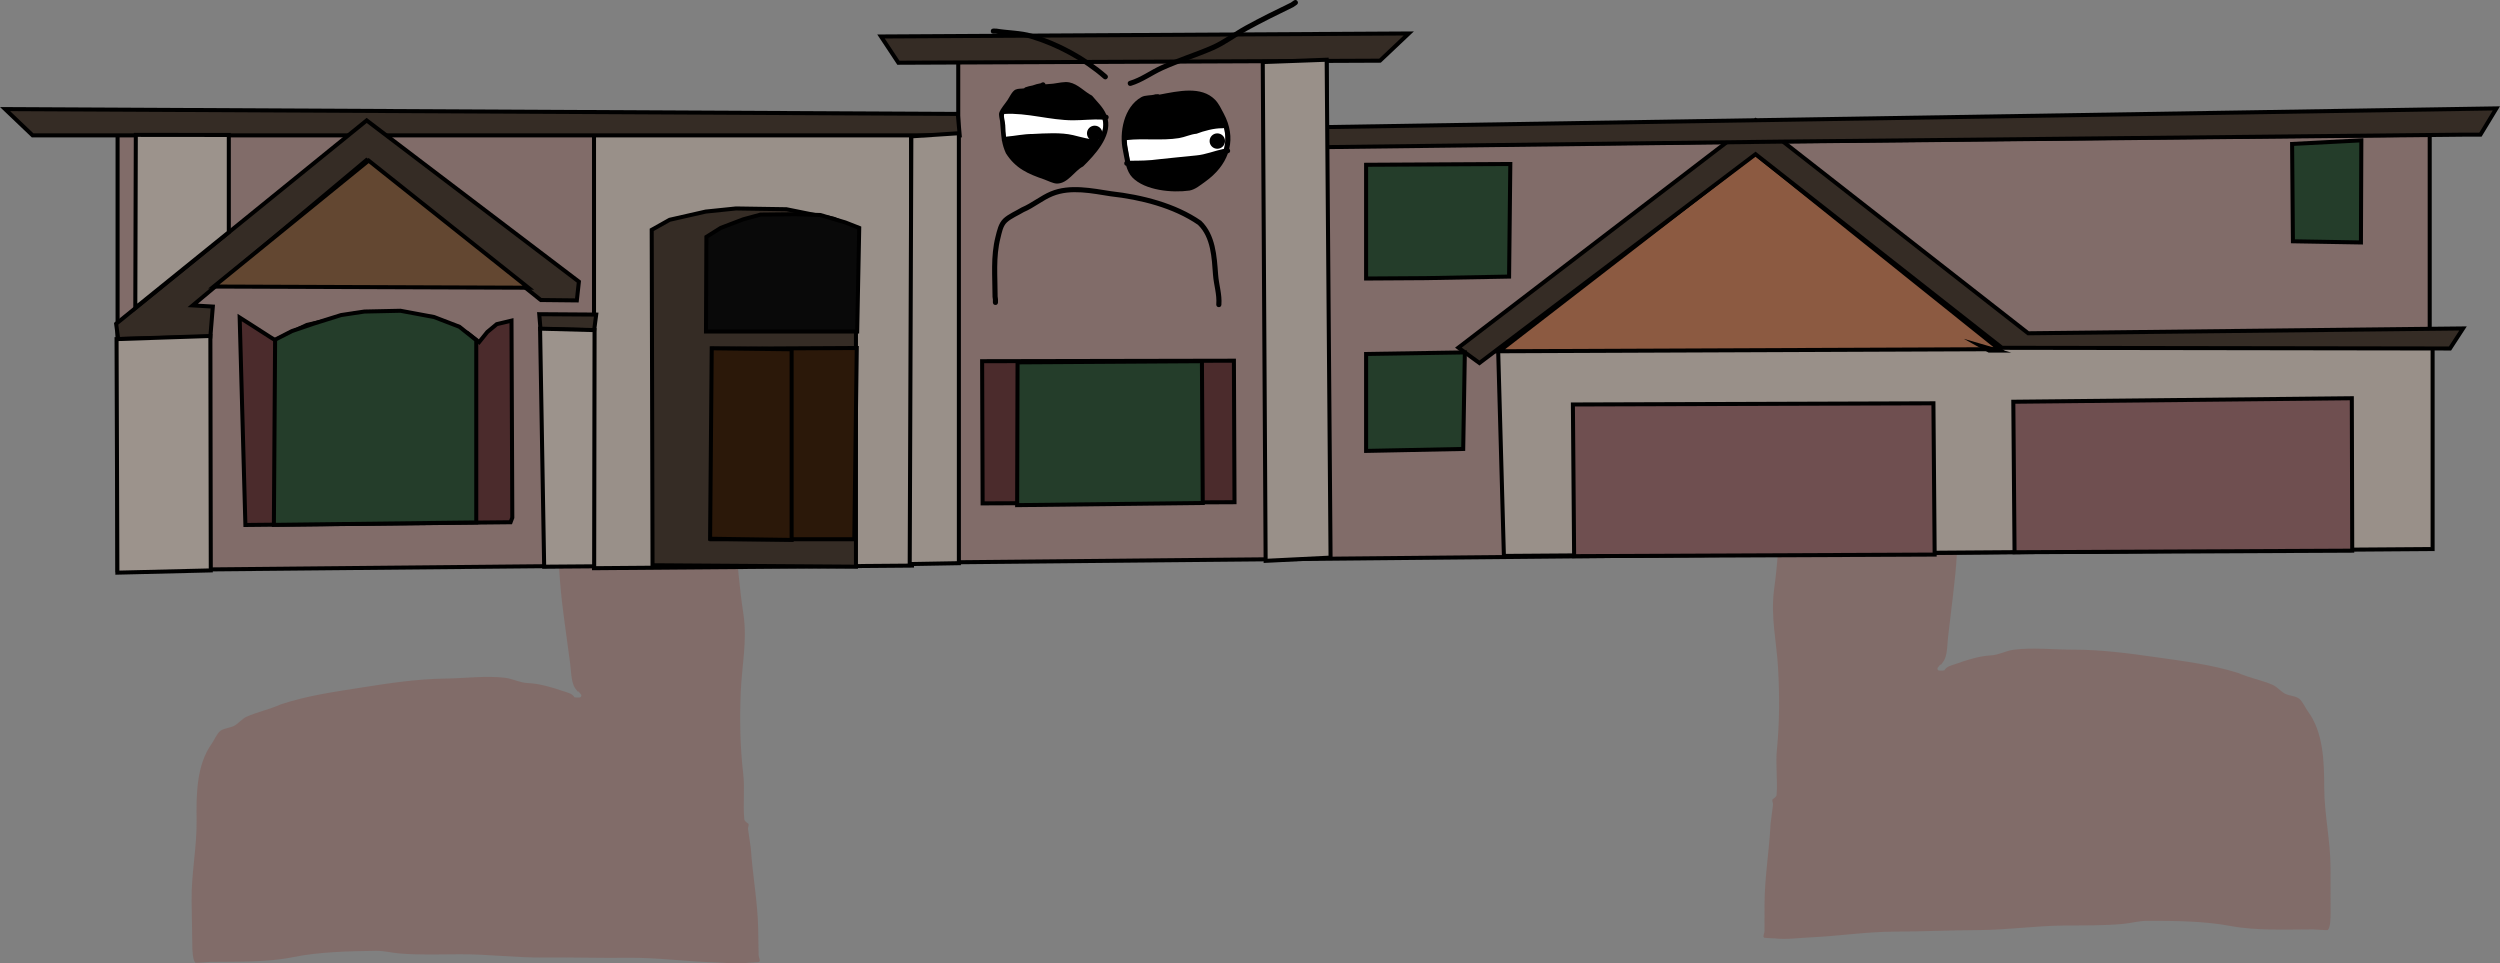 <svg version="1.1" xmlns="http://www.w3.org/2000/svg" xmlns:xlink="http://www.w3.org/1999/xlink" width="619.436" height="238.708" viewBox="0,0,619.436,238.708"><rect x="0" y="0" width="619.436" height="238.708" fill="#808080" stroke="none"/><g transform="translate(-9.598,-120.641)"><g data-paper-data="{&quot;isPaintingLayer&quot;:true}" fill-rule="nonzero" stroke-linejoin="miter" stroke-miterlimit="10" stroke-dasharray="" stroke-dashoffset="0" style="mix-blend-mode: normal"><path d="M453.692,201.118c-0.445,-0.527 -1.775,-1.854 -2.358,-2.212c-0.417,-0.257 -1.114,0.039 -1.455,-0.305c-0.179,-0.18 -0.383,-0.408 -0.506,-0.538c1.1,0.115 2.189,0.187 3.32,0.185c6.91,-0.011 13.924,0.346 20.754,-0.698c3.66,-0.559 7.233,-0.295 10.916,-0.492c3.337,-0.179 6.585,-0.712 9.938,-0.718c1.41,-0.002 2.637,-0.117 4.018,-0.383c0.509,-0.098 1.052,-0.796 1.467,-0.499c0.415,0.296 -0.395,1.008 -0.497,1.493c-0.25,1.191 -0.642,2.423 -0.767,3.631c-0.252,2.417 0.848,5.861 -0.357,8.02c-0.125,6.717 -1.714,13.229 -2.035,19.903c-0.315,6.558 -1.337,13.134 -1.346,19.609c-0.009,6.687 -0.44,13.255 -1.264,19.899c-0.431,3.475 -0.838,6.931 -1.234,10.41c-0.19,1.667 -0.156,3.963 -0.831,5.515c-0.206,0.474 -0.585,0.956 -0.958,1.44l-0.137,-0.1l-0.605,0.754c-0.066,0.081 -0.106,0.183 -0.106,0.294c0,0.263 0.224,0.476 0.5,0.475l1,-0.002l-0,-0.101l0.174,0.073c0.59,-1.067 1.902,-1.278 3.04,-1.69c2.468,-0.893 5.753,-1.922 8.487,-2.049c1.991,-0.106 3.725,-1.144 5.687,-1.403c4.709,-0.622 9.905,-0.015 14.666,-0.023c7.055,-0.012 13.774,0.896 20.748,1.892c6.838,0.977 13.604,1.802 20.234,3.897c2.732,1.197 5.823,1.776 8.493,2.921c1.116,0.479 1.976,1.605 3.048,2.18c1.013,0.543 2.625,0.565 3.522,1.243c0.831,0.628 1.528,2.219 2.126,3.069c3.911,5.213 4.095,12.553 4.107,18.909c0.012,6.673 1.553,13.203 1.565,19.927c0.007,3.757 0.011,7.517 0.017,11.275c0.002,1 -0.025,3.439 -0.664,4.127c-0.139,0.15 -3.251,-0.125 -3.657,-0.125c-6.652,0.011 -14.077,0.366 -20.581,-0.864c-6.533,-1.225 -13.933,-1.268 -20.579,-1.257c-2.047,0.003 -3.831,0.549 -5.838,0.746c-4.84,0.473 -10.075,0.368 -14.949,0.42c-6.993,0.075 -13.864,1.094 -20.894,1.124c-6.944,0.03 -13.895,0.365 -20.844,0.381c-6.906,0.02 -13.907,1.107 -20.82,1.424c-2.9,0.133 -6.02,0.592 -8.901,0.251c-0.285,-0.034 -2.542,-0.061 -2.665,-0.194c-0.37,-0.398 0.123,-1.06 0.123,-1.593c-0.002,-2.226 0.003,-4.453 0.008,-6.679c0.015,-6.631 1.179,-13.291 1.493,-19.933c0.204,-1.572 0.406,-3.146 0.608,-4.718c0.06,-0.464 -0.419,-1.129 -0.021,-1.401c0.392,-0.268 0.876,-0.613 0.912,-1.071c0.289,-3.723 -0.292,-7.505 0.076,-11.227c0.661,-6.74 0.66,-13.32 0.293,-20.081c-0.364,-6.553 -1.892,-12.864 -0.995,-19.519c0.891,-6.604 1.308,-13.204 1.722,-19.849c0.414,-6.633 1.124,-13.243 2.282,-19.796c0.498,-2.816 1.779,-5.534 2.2,-8.328c0.451,-2.987 -0.387,-5.646 -0.392,-8.541c0,0 0.067,-0.407 -0.433,-0.406c-0.067,0 -0.193,-0.061 -0.243,-0.046c0.3,-2.904 1.16,-6.548 -0.611,-8.646z" data-paper-data="{&quot;noHover&quot;:false,&quot;origItem&quot;:[&quot;Path&quot;,{&quot;applyMatrix&quot;:true,&quot;segments&quot;:[[[468.03134,200.77183],[0.30527,-3.04336],[0.05031,-0.0156]],[[468.20689,200.74722],[-0.06713,0],[0.5,0]],[[468.70689,201.24722],[0,0],[0,3.03472]],[[469.08608,210.19772],[0.45598,-3.13034],[-0.42648,2.92787]],[[466.87422,218.9193],[0.50263,-2.95078],[-1.16952,6.86586]],[[464.56311,239.65292],[0.42559,-6.9513],[-0.42643,6.96497]],[[462.80883,260.44035],[0.90268,-6.92056],[-0.90967,6.97415]],[[463.76772,280.88562],[-0.35206,-6.86907],[0.35432,7.08646]],[[463.4339,301.91889],[0.67356,-7.06328],[-0.37417,3.90028]],[[463.33467,313.68007],[0.29545,-3.90165],[-0.0364,0.48074]],[[462.42077,314.80108],[0.3921,-0.28052],[-0.39806,0.28478]],[[462.43932,316.26928],[0.06048,-0.48569],[-0.20514,1.64751]],[[461.82117,321.21147],[0.20655,-1.64733],[-0.32572,6.96162]],[[460.28729,342.0957],[0.0272,-6.94964],[-0.00913,2.33283]],[[460.26582,349.09418],[0.00222,-2.33285],[-0.00053,0.5578]],[[460.13969,350.76281],[-0.36922,-0.41811],[0.12307,0.13936]],[[462.8037,350.96968],[-0.28515,-0.03591],[2.87984,0.36272]],[[471.7022,350.71975],[-2.90002,0.13451],[6.91361,-0.32066]],[[492.51689,349.25845],[-6.90629,0.00867],[6.9497,-0.00549]],[[513.35113,348.89106],[-6.94441,0.01916],[7.03063,-0.01893]],[[534.23453,347.74818],[-6.9935,0.06622],[4.87343,-0.04615]],[[549.17486,347.33507],[-4.84082,0.48781],[2.00749,-0.20229]],[[555.01119,346.56456],[-2.04692,0],[6.64691,0]],[[575.5787,347.92158],[-6.53074,-1.29493],[6.5023,1.30046]],[[596.15164,348.86694],[-6.65171,0],[0.40588,0]],[[599.80714,349.00455],[-0.13976,0.15721],[0.64049,-0.72044]],[[600.47742,344.68083],[0,1.04801],[0,-3.93809]],[[600.47742,332.86656],[0,3.93809],[0,-7.04769]],[[598.94266,311.98485],[0.00043,6.99458],[-0.0004,-6.66111]],[[594.86514,292.16883],[3.90167,5.47056],[-0.59593,-0.89241]],[[592.74438,288.94959],[0.82995,0.65964],[-0.89558,-0.71179]],[[589.22482,287.64095],[1.0118,0.57121],[-1.07109,-0.60469]],[[586.1808,285.35179],[1.11527,0.50361],[-2.66735,-1.20447]],[[577.78922,282.30441],[2.73005,1.2592],[-6.62657,-2.20678]],[[557.56094,278.18823],[6.83587,1.03575],[-6.97258,-1.05646]],[[536.80167,276.19081],[7.05463,0],[-4.76109,0]],[[522.0666,276.18621],[4.70977,-0.64353],[-1.9622,0.26811]],[[516.37174,277.63991],[1.99125,-0.10792],[-2.7344,0.12834]],[[507.87802,279.76756],[2.46916,-0.9318],[-1.13885,0.42977]],[[504.92409,281.48835],[0.5915,-1.11745],[0,0]],[504.66123,281.45698],[504.66123,281.56303],[[503.66123,281.56303],[0,0],[-0.27614,0]],[[503.16123,281.06303],[0,0.27614],[0,-0.11626]],[[503.26746,280.75486],[-0.06655,0.08492],[0,0]],[503.87355,279.96534],[[504.01042,280.07041],[0,0],[0.3735,-0.50602]],[[504.97011,278.56137],[-0.20703,0.49629],[0.6783,-1.62603]],[[505.80868,272.7723],[-0.19283,1.74739],[0.40234,-3.64588]],[[507.0629,261.84107],[-0.43703,3.64189],[0.83545,-6.96212]],[[508.37943,240.9616],[-0.02069,7.00886],[0.02003,-6.78644]],[[509.77184,220.40407],[-0.32726,6.87253],[0.33309,-6.99482]],[[511.849,199.5447],[-0.13682,7.03998],[1.20865,-2.26119]],[[512.22209,191.13859],[-0.25616,2.5332],[0.12797,-1.26552]],[[512.99693,187.33386],[-0.25205,1.24796],[0.10265,-0.50827]],[[513.51719,185.86785],[0.41469,0.3113],[-0.41496,-0.31151]],[[512.05015,186.38831],[0.5088,-0.10176],[-1.38213,0.27643]],[[508.03345,186.78175],[1.4099,0],[-3.35322,0]],[[498.09923,187.51495],[3.33709,-0.18183],[-3.68398,0.20073]],[[487.18731,188.00965],[3.66102,-0.58011],[-6.83186,1.08254]],[[466.43943,188.7004],[6.91015,0],[-1.13113,0]],[[463.12097,188.49963],[1.0993,0.12191],[0.12274,0.13668]],[[463.56163,188.988],[-0.1785,-0.18934],[0.34065,0.36133]],[[465.01619,189.31],[-0.41676,-0.27003],[0.5817,0.3769]],[[467.43343,191.7101],[-0.44393,-0.55318],[1.76743,2.20238]]],&quot;closed&quot;:true}]}" fill="#816c69" stroke="none" stroke-width="0.5" stroke-linecap="butt"/><path d="M187.715,215.898c-0.051,-0.014 -0.175,0.049 -0.242,0.05c-0.5,0.007 -0.426,0.412 -0.426,0.412c0.043,2.895 -0.751,5.566 -0.251,8.546c0.468,2.787 1.794,5.486 2.338,8.294c1.266,6.534 2.086,13.133 2.609,19.759c0.524,6.639 1.051,13.231 2.051,19.821c1.008,6.641 -0.416,12.974 -0.671,19.532c-0.255,6.765 -0.147,13.344 0.625,20.074c0.429,3.716 -0.089,7.506 0.262,11.224c0.043,0.458 0.533,0.795 0.929,1.057c0.402,0.266 -0.066,0.939 0.002,1.401c0.228,1.569 0.457,3.139 0.686,4.708c0.424,6.637 1.698,13.279 1.823,19.908c0.042,2.225 0.083,4.452 0.118,6.678c0.008,0.532 0.513,1.187 0.149,1.59c-0.121,0.135 -2.377,0.196 -2.662,0.234c-2.874,0.385 -6.002,-0.028 -8.904,-0.117c-6.917,-0.213 -13.935,-1.195 -20.841,-1.11c-6.949,0.088 -13.904,-0.142 -20.848,-0.067c-7.03,0.076 -13.916,-0.84 -20.91,-0.809c-4.874,0.021 -10.107,0.206 -14.954,-0.195c-2.01,-0.166 -3.803,-0.685 -5.85,-0.658c-6.646,0.089 -14.044,0.244 -20.556,1.567c-6.483,1.328 -13.914,1.084 -20.565,1.174c-0.406,0.005 -3.512,0.328 -3.654,0.18c-0.651,-0.679 -0.718,-3.117 -0.732,-4.117c-0.055,-3.757 -0.114,-7.517 -0.169,-11.273c-0.099,-6.723 1.333,-13.275 1.235,-19.948c-0.093,-6.355 -0.031,-13.697 3.793,-18.968c0.583,-0.859 1.254,-2.461 2.075,-3.101c0.885,-0.691 2.497,-0.737 3.501,-1.296c1.062,-0.591 1.903,-1.73 3.011,-2.226c2.65,-1.185 5.731,-1.81 8.443,-3.048c6.595,-2.194 13.347,-3.121 20.167,-4.201c6.957,-1.101 13.66,-2.11 20.714,-2.204c4.761,-0.064 9.947,-0.748 14.665,-0.198c1.966,0.229 3.717,1.241 5.709,1.317c2.736,0.086 6.038,1.065 8.52,1.921c1.145,0.395 2.46,0.586 3.068,1.644l0.173,-0.076l0.002,0.101l1,-0.013c0.276,-0.004 0.496,-0.219 0.492,-0.483c-0.002,-0.111 -0.043,-0.212 -0.111,-0.292l-0.617,-0.744l-0.135,0.102c-0.381,-0.478 -0.768,-0.954 -0.982,-1.425c-0.701,-1.542 -0.705,-3.838 -0.923,-5.502c-0.454,-3.473 -0.918,-6.922 -1.406,-10.39c-0.933,-6.631 -1.474,-13.191 -1.593,-19.877c-0.116,-6.474 -1.246,-13.035 -1.67,-19.587c-0.431,-6.669 -2.128,-13.155 -2.364,-19.87c-1.24,-2.141 -0.198,-5.601 -0.49,-8.014c-0.146,-1.206 -0.558,-2.432 -0.827,-3.619c-0.11,-0.484 -0.932,-1.183 -0.522,-1.485c0.411,-0.303 0.965,0.387 1.475,0.477c1.386,0.245 2.614,0.341 4.024,0.322c3.353,-0.045 6.61,0.439 9.949,0.568c3.686,0.142 7.254,-0.177 10.923,0.328c6.846,0.941 13.854,0.478 20.763,0.385c1.131,-0.015 2.219,-0.104 3.316,-0.235c-0.121,0.132 -0.321,0.363 -0.497,0.546c-0.336,0.349 -1.037,0.064 -1.45,0.327c-0.576,0.367 -1.885,1.714 -2.321,2.248c-1.736,2.125 -0.816,5.755 -0.468,8.655z" data-paper-data="{&quot;noHover&quot;:false,&quot;origItem&quot;:[&quot;Path&quot;,{&quot;applyMatrix&quot;:true,&quot;segments&quot;:[[[936.06267,401.54367],[0.61054,-6.08672],[0.10063,-0.03121]],[[936.41378,401.49443],[-0.13425,0],[1,0]],[[937.41378,402.49443],[0,0],[0,6.06943]],[[938.17215,420.39544],[0.91195,-6.26068],[-0.85297,5.85573]],[[933.74845,437.8386],[1.00526,-5.90156],[-2.33904,13.73171]],[[929.12622,479.30585],[0.85118,-13.9026],[-0.85285,13.92993]],[[925.61766,520.8807],[1.80536,-13.84111],[-1.81934,13.9483]],[[927.53544,561.77124],[-0.70413,-13.73814],[0.70865,14.17291]],[[926.8678,603.83778],[1.34712,-14.12656],[-0.74835,7.80057]],[[926.66935,627.36014],[0.59091,-7.8033],[-0.07281,0.96147]],[[924.84154,629.60215],[0.7842,-0.56103],[-0.79612,0.56956]],[[924.87864,632.53856],[0.12095,-0.97138],[-0.41029,3.29502]],[[923.64234,642.42294],[0.4131,-3.29467],[-0.65145,13.92325]],[[920.57458,684.1914],[0.0544,-13.89927],[-0.01826,4.66566]],[[920.53165,698.18835],[0.00443,-4.6657],[-0.00106,1.11559]],[[920.27939,701.52561],[-0.73844,-0.83621],[0.24613,0.27872]],[[925.6074,701.93937],[-0.5703,-0.07183],[5.75969,0.72543]],[[943.4044,701.4395],[-5.80004,0.26901],[13.82722,-0.64132]],[[985.03378,698.5169],[-13.81258,0.01734],[13.8994,-0.01099]],[[1026.70226,697.78213],[-13.88881,0.03833],[14.06125,-0.03785]],[[1068.46906,695.49637],[-13.987,0.13244],[9.74685,-0.09229]],[[1098.34971,694.67014],[-9.68163,0.97562],[4.01498,-0.40459]],[[1110.02238,693.12912],[-4.09384,0],[13.29383,0]],[[1151.1574,695.84315],[-13.06149,-2.58987],[13.0046,2.60092]],[[1192.30327,697.73388],[-13.30342,0],[0.81177,0]],[[1199.61429,698.0091],[-0.27953,0.31442],[1.28098,-1.44089]],[[1200.95484,689.36166],[0,2.09601],[0,-7.87618]],[[1200.95484,665.73311],[0,7.87618],[0,-14.09537]],[[1197.88531,623.96971],[0.00085,13.98916],[-0.00081,-13.32221]],[[1189.73029,584.33766],[7.80335,10.94112],[-1.19186,-1.78483]],[[1185.48876,577.89918],[1.6599,1.31927],[-1.79115,-1.42359]],[[1178.44964,575.2819],[2.02361,1.14243],[-2.14218,-1.20937]],[[1172.3616,570.70359],[2.23055,1.00723],[-5.3347,-2.40894]],[[1155.57844,564.60883],[5.4601,2.5184],[-13.25314,-4.41356]],[[1115.12189,556.37646],[13.67173,2.07149],[-13.94517,-2.11292]],[[1073.60335,552.38162],[14.10925,0],[-9.52217,0]],[[1044.1332,552.37241],[9.41953,-1.28706],[-3.92441,0.53622]],[[1032.74348,555.27981],[3.9825,-0.21584],[-5.4688,0.25667]],[[1015.75603,559.53511],[4.93832,-1.86359],[-2.2777,0.85954]],[[1009.84819,562.9767],[1.183,-2.23491],[0,0]],[1009.32246,562.91396],[1009.32246,563.12605],[[1007.32246,563.12605],[0,0],[-0.55228,0]],[[1006.32246,562.12605],[0,0.55228],[0,-0.23252]],[[1006.53492,561.50971],[-0.13311,0.16984],[0,0]],[1007.7471,559.93068],[[1008.02083,560.14081],[0,0],[0.747,-1.01203]],[[1009.94023,557.12275],[-0.41406,0.99258],[1.35661,-3.25207]],[[1011.61736,545.54459],[-0.38566,3.49478],[0.80468,-7.29176]],[[1014.12579,523.68213],[-0.87405,7.28378],[1.67091,-13.92424]],[[1016.75886,481.92319],[-0.04137,14.01772],[0.04007,-13.57289]],[[1019.54368,440.80815],[-0.65453,13.74505],[0.66617,-13.98964]],[[1023.69799,399.08941],[-0.27364,14.07995],[2.41729,-4.52238]],[[1024.44418,382.27717],[-0.51232,5.0664],[0.25594,-2.53105]],[[1025.99386,374.66773],[-0.5041,2.49593],[0.20531,-1.01654]],[[1027.03438,371.73569],[0.82938,0.6226],[-0.82993,-0.62301]],[[1024.10031,372.77663],[1.0176,-0.20352],[-2.76426,0.55285]],[[1016.06689,373.56351],[2.81979,0],[-6.70643,0]],[[996.19847,375.0299],[6.67418,-0.36366],[-7.36795,0.40146]],[[974.37461,376.0193],[7.32205,-1.16021],[-13.66372,2.16508]],[[932.87887,377.4008],[13.8203,0],[-2.26225,0]],[[926.24195,376.99926],[2.1986,0.24383],[0.24549,0.27336]],[[927.12326,377.976],[-0.357,-0.37867],[0.6813,0.72266]],[[930.03238,378.61999],[-0.83352,-0.54006],[1.16339,0.75379]],[[934.86686,383.4202],[-0.88786,-1.10635],[3.53486,4.40477]]],&quot;closed&quot;:true}],&quot;index&quot;:null}" fill="#816c69" stroke="none" stroke-width="0.5" stroke-linecap="butt"/><g stroke="#000000" stroke-width="1" stroke-linecap="round"><path d="M38.731,261.939v-108.146h208.295v-17.989l91.224,-0.194l0.188,21.223l264.381,-2.741l8.799,-0.214v102.578z" fill="#816c69"/><path d="M156.78,261.426v-107.932h78.56l0.224,107.289z" fill="#999089"/><path d="M612.336,206.989v49.683l-230.112,1.713l-1.437,-51.567l230.561,-0.343z" fill="#999089"/><path d="M381.056,207.674l63.386,-48.998l60.513,48.484z" fill="#8c5a41"/><path d="M500.287,206.303l4.13,1.199h-1.975z" fill="none"/><path d="M512.138,203.22l107.739,-1.199l-3.232,4.968l-111.016,-0.171l-61.052,-47.97l-68.414,51.739l-5.207,-3.812l73.622,-56.364z" fill="#352c25"/><path d="M338.317,157.092l-0.023,-4.968l289.844,-4.626l-3.95,6.51h-4.13l-168.342,1.713z" fill="#352c25"/><path d="M227.887,129.68l130.764,-0.745l-7.128,6.741l-119.326,0.514z" fill="#352c25"/><path d="M247.385,154.179h-229.708l-6.823,-6.51l236.068,1.199z" fill="#352c25"/><path d="M594.678,155.416l-0.102,25.302l-16.851,-0.291l-0.203,-24.116z" fill="#243d2a"/><path d="M508.75,257.472l-0.305,-37.287l83.873,-0.872l0.102,37.771z" fill="#6f4f50"/><path d="M399.626,258.44l-0.305,-37.578l89.329,-0.291l0.305,37.481z" fill="#6f4f50"/><path d="M253.064,245.365l-0.121,-35.229l62.385,-0.121l0.146,35.06z" fill="#4b2b2c"/><path d="M261.622,245.801l0.102,-35.374l45.68,-0.291l0.203,35.132z" fill="#243d2a"/><path d="M171.278,260.692l-0.203,-83.097l4.441,-2.494l8.933,-2.034l7.512,-0.775l12.486,0.194l11.75,2.373l5.482,2.421v83.775z" fill="#352c25"/><path d="M221.272,254.251h-35.427l0.305,-47.19l35.732,-0.194z" fill="#2b1809"/><path d="M205.741,207.182v47.238l-20.201,-0.291l0.406,-47.19z" fill="#2b1809"/><path d="M221.982,202.776h-37.457l0.102,-23.438l3.553,-2.228l5.583,-2.131l4.263,-1.162l8.73,-0.097l6.091,0.194l6.192,1.84l3.451,1.356z" fill="#090909"/><path d="M136.104,250.038l-65.703,0.678l-1.421,-51.403l2.436,1.55l5.279,3.39l1.117,0.678l4.568,-2.228l3.248,-1.55l7.207,-1.646l4.974,-1.259l5.583,-0.291l4.974,0.194l8.984,1.743l8.121,3.293l2.842,2.228l2.03,-2.518l2.335,-1.937l3.654,-0.872l0.203,48.812z" fill="#4b2b2c"/><path d="M127.603,204.931v45.156l-50.146,0.605l0.305,-45.883l4.162,-2.131l5.38,-1.84l6.801,-2.131l5.786,-0.872l8.933,-0.194l8.324,1.55l6.294,2.421z" fill="#243d2a"/><path d="M153.031,190.427l-0.508,4.649l-8.933,-0.097l-43.218,-34.648l-43.015,35.98l4.974,0.291l-0.609,7.457l-22.84,0.581l-0.508,-3.777l62.074,-50.386z" fill="#352c25"/><path d="M100.931,160.428l39.589,31.5l-77.96,-0.291z" fill="#634731"/><path d="M323.188,259.602l-0.711,-123.58l15.836,-0.581l0.964,123.362z" fill="#999089"/><path d="M235.407,154.424l11.775,-0.775v106.535l-12.181,0.218z" fill="#999089"/><path d="M156.813,202.461l-13.298,-0.291l-0.305,-3.68l14.11,0.097z" fill="#352c25"/><path d="M156.914,202.437l-0.102,58.521l-12.384,0.097l-1.015,-58.981z" fill="#9c938c"/><path d="M38.477,204.664l23.246,-0.775l0.102,58.086l-23.144,0.557z" fill="#9c938c"/><path d="M43.121,196.916l0.127,-42.856l23.043,0.024v24.091z" fill="#9c938c"/><path d="M383.816,161.276l-0.305,27.893l-20.607,0.387l-14.821,0.097v-28.183z" fill="#243d2a"/><path d="M348.084,208.345l24.464,-0.387l-0.406,23.922l-24.058,0.484z" fill="#243d2a"/></g><path d="M294.273,145.752c4.415,-0.495 11.799,-3.301 15.533,0.489c0.853,0.865 1.327,2.019 1.895,3.072c3.218,5.968 1.164,11.536 -4.226,15.366c-0.938,0.667 -2.177,1.802 -3.33,1.962c-4.005,0.581 -10.181,-0.048 -13.09,-2.88c-1.41,-1.373 -1.64,-4.193 -2.011,-6.009c-0.907,-4.065 0.135,-9.617 3.943,-11.966c0.197,-0.122 0.442,-0.202 0.709,-0.257c0.205,0.265 0.577,0.223 0.577,0.223z" data-paper-data="{&quot;noHover&quot;:false,&quot;origItem&quot;:[&quot;Path&quot;,{&quot;applyMatrix&quot;:true,&quot;segments&quot;:[[[280.57114,132.11231],[0.24194,0.31213],[-0.31493,0.06475]],[[279.73784,132.41383],[0.23281,-0.14357],[-4.48957,2.76866]],[[275.107,146.4721],[-1.06967,-4.79248],[0.4376,2.14144]],[[277.4676,153.53313],[-1.66272,-1.61891],[3.42848,3.33815]],[[292.84617,156.91157],[-4.72073,0.68487],[1.35845,-0.18869]],[[296.75617,154.60614],[-1.10575,0.78581],[6.35384,-4.51544]],[[301.72346,136.55739],[3.7938,7.03563],[-0.66888,-1.2418]],[[299.49869,132.94711],[1.00516,1.02],[-4.40232,-4.46732]],[[281.25032,132.37586],[5.20505,-0.58374],[0,0]]],&quot;closed&quot;:true}]}" fill="#ffffff" stroke="none" stroke-width="0.5" stroke-linecap="butt"/><path d="M270.718,142.589c1.039,-0.12 2.562,-0.567 3.617,-0.328c1.981,0.449 3.331,2.192 5.06,3.033c1.169,1.533 2.566,2.63 3.293,4.527c1.528,3.991 -2.966,8.518 -5.442,11.051c-1.796,0.898 -3.519,4.044 -5.743,4.023c-0.771,-0.007 -1.993,-0.688 -2.74,-0.945c-3.754,-1.29 -6.637,-2.438 -8.844,-5.912c-1.027,-2.255 -1.261,-3.913 -1.295,-6.416c-0.008,-0.619 -0.483,-2.185 -0.259,-2.701c0.409,-0.943 1.317,-1.933 1.889,-2.792c0.298,-0.447 0.973,-1.979 1.489,-2.174c0.85,-0.321 1.748,-0.065 2.76,-0.496c0.46,-0.16 0.911,-0.336 1.359,-0.495c1.591,-0.256 3.293,-0.197 4.857,-0.377z" data-paper-data="{&quot;noHover&quot;:false,&quot;origItem&quot;:[&quot;Path&quot;,{&quot;applyMatrix&quot;:true,&quot;segments&quot;:[[[247.74944,129.096],[1.87542,-0.30119],[-0.52807,0.18739]],[[246.15338,129.67651],[0.54253,-0.18834],[-1.19358,0.50883]],[[242.90759,130.2554],[1.00212,-0.37815],[-0.60753,0.22925]],[[241.15936,132.81009],[0.35167,-0.52718],[-0.67487,1.01169]],[[238.93851,136.08955],[0.48199,-1.11177],[-0.26369,0.60823]],[[239.24623,139.26365],[-0.00986,-0.72923],[0.03991,2.95034]],[[240.76989,146.79951],[-1.21096,-2.65802],[2.60196,4.09492]],[[251.15837,153.73863],[-4.42548,-1.52091],[0.88053,0.30261]],[[254.37606,154.85173],[-0.9092,-0.00863],[2.62129,0.02488]],[[261.1161,150.12213],[-2.11778,1.05889],[2.91842,-2.98609]],[[267.51703,137.14639],[1.80126,4.70443],[-0.85642,-2.23675]],[[263.64689,131.82913],[1.37785,1.8069],[-2.03746,-0.99231]],[[257.70334,128.26637],[2.33477,0.52887],[-1.2438,-0.28174]],[[253.45458,128.65572],[1.22482,-0.14142],[-1.8445,0.21297]]],&quot;closed&quot;:true}]}" fill="#ffffff" stroke="none" stroke-width="0.5" stroke-linecap="butt"/><path d="M278.922,153.687c0,-1.054 0.855,-1.909 1.909,-1.909c1.054,0 1.909,0.855 1.909,1.909c0,1.054 -0.855,1.909 -1.909,1.909c-1.054,0 -1.909,-0.855 -1.909,-1.909z" fill="#000000" stroke="none" stroke-width="0.5" stroke-linecap="butt"/><path d="M309.306,155.595c0,-1.054 0.855,-1.909 1.909,-1.909c1.054,0 1.909,0.855 1.909,1.909c0,1.054 -0.855,1.909 -1.909,1.909c-1.054,0 -1.909,-0.855 -1.909,-1.909z" fill="#000000" stroke="none" stroke-width="0.5" stroke-linecap="butt"/><path d="M255.096,128.354c0,-0.636 0.636,-0.636 0.636,-0.636l0.707,0.002c2.877,0.491 6.078,0.456 8.856,1.275c6.652,2.009 13.353,5.623 18.585,10.19c0,0 0.479,0.419 0.06,0.898c-0.419,0.479 -0.898,0.06 -0.898,0.06c-5.082,-4.457 -11.638,-7.973 -18.115,-9.929c-2.661,-0.827 -5.825,-0.738 -8.597,-1.225l-0.598,0.002c0,0 -0.636,0 -0.636,-0.636z" fill="#000000" stroke="none" stroke-width="0.5" stroke-linecap="butt"/><path d="M331.067,120.921c0.365,0.521 -0.156,0.886 -0.156,0.886l-0.836,0.583c-3.805,1.849 -7.649,3.737 -11.357,5.775c-2.835,1.558 -5.484,3.603 -8.45,4.901c-4.101,1.788 -8.431,3.111 -12.493,4.948c-2.698,1.221 -5.069,3.024 -7.933,3.889c0,0 -0.609,0.183 -0.792,-0.427c-0.183,-0.609 0.427,-0.792 0.427,-0.792c2.804,-0.836 5.132,-2.634 7.774,-3.829c4.068,-1.841 8.402,-3.166 12.509,-4.956c2.929,-1.271 5.548,-3.312 8.345,-4.85c3.696,-2.031 7.527,-3.927 11.326,-5.757l0.75,-0.528c0,0 0.521,-0.365 0.886,0.156z" fill="#000000" stroke="none" stroke-width="0.5" stroke-linecap="butt"/><path d="M256.244,196.202c-0.636,0 -0.636,-0.636 -0.636,-0.636l0.001,-0.679c-0.03,-0.232 -0.06,-0.464 -0.09,-0.695c-0.005,-5.03 -0.503,-10.008 0.737,-14.89c0.389,-1.532 0.746,-3.333 1.96,-4.492c1.171,-1.117 3.102,-1.915 4.486,-2.76c2.564,-1.096 4.707,-2.926 7.228,-3.974c4.719,-1.961 10.205,-0.788 15.018,-0.052c7.591,0.858 15.963,2.951 22.281,7.339c3.554,3.447 3.85,8.699 4.191,13.314c0.189,2.556 1.007,4.885 0.81,7.478c0,0 -0.049,0.634 -0.683,0.586c-0.634,-0.049 -0.586,-0.683 -0.586,-0.683c0.196,-2.514 -0.626,-4.799 -0.81,-7.283c-0.311,-4.19 -0.474,-9.282 -3.73,-12.427c-6.117,-4.22 -14.297,-6.261 -21.641,-7.061c-4.566,-0.706 -9.833,-1.88 -14.324,-0.052c-2.503,1.019 -4.623,2.869 -7.172,3.947c-1.297,0.797 -3.085,1.524 -4.196,2.555c-1.025,0.951 -1.276,2.61 -1.599,3.873c-1.212,4.748 -0.697,9.606 -0.703,14.501c0.03,0.232 0.06,0.464 0.09,0.695l0.001,0.761c0,0 0,0.636 -0.636,0.636z" fill="#000000" stroke="none" stroke-width="0.5" stroke-linecap="butt"/><path d="M288.154,161.102c0,-0.238 0.089,-0.387 0.201,-0.48c-0.203,-0.903 -0.349,-1.807 -0.513,-2.611c-0.991,-4.479 0.198,-10.849 4.553,-13.302c1,-0.564 2.369,-0.328 3.479,-0.7l0.636,-0.033c0,0 0.2,0 0.376,0.112l0,-0c4.645,-0.872 10.351,-2.215 13.76,1.255c0.964,0.982 1.496,2.195 2.138,3.388c1.639,3.047 2.035,6.026 1.39,8.764c0.1,0.08 0.183,0.206 0.214,0.404c0.097,0.629 -0.532,0.726 -0.532,0.726c-0.004,0.001 -0.008,0.001 -0.011,0.002c-0.935,2.678 -2.889,5.088 -5.656,7.055c-1.175,0.835 -2.432,1.913 -3.86,2.176c-4.343,0.612 -11.015,-0.03 -14.14,-3.224c-0.756,-0.772 -1.223,-1.811 -1.552,-2.917c-0.188,-0.044 -0.483,-0.183 -0.483,-0.615zM296.753,160.097c3.091,-0.291 6.146,-0.675 9.233,-0.942c2.29,-0.199 4.571,-1.159 6.878,-1.642c0.436,-1.622 0.458,-3.345 0.007,-5.132l-0.459,0.038c-1.888,-0.037 -4.57,0.662 -6.332,1.357c-1.482,0.126 -2.885,0.849 -4.367,1.087c-4.187,0.672 -8.673,0.009 -12.928,0.483c0.029,0.83 0.131,1.639 0.3,2.398c0.161,0.788 0.294,1.76 0.507,2.721c2.401,-0.002 4.785,-0.028 7.16,-0.368z" fill="#000000" stroke="none" stroke-width="0.5" stroke-linecap="butt"/><path d="M257.835,155.491c-0.035,-0.117 -0.041,-0.218 -0.028,-0.305c-0.22,-1.41 -0.247,-2.821 -0.425,-4.532c-0.052,-0.495 -0.394,-1.536 -0.19,-2.104c0.366,-1.022 1.429,-2.187 2.031,-3.09c0.456,-0.685 1.182,-2.263 1.997,-2.617c0.715,-0.311 1.386,-0.186 2.12,-0.312c0.125,-0.179 0.325,-0.254 0.325,-0.254c0.573,-0.208 1.161,-0.351 1.758,-0.453c0.671,-0.236 1.343,-0.446 2.067,-0.559l0.247,-0.158c0,0 0.569,-0.285 0.854,0.285l-0,-0c0.024,0.047 0.041,0.092 0.054,0.136c0.638,-0.038 1.273,-0.08 1.899,-0.155c1.176,-0.141 2.802,-0.571 4.008,-0.322c2.212,0.456 3.714,2.312 5.615,3.285c1.292,1.558 2.737,2.817 3.545,4.727c0.156,0.017 0.58,0.113 0.58,0.632c0,0.249 -0.098,0.401 -0.217,0.493c0.959,4.391 -3.289,8.91 -6.111,11.688c-2.158,1.079 -3.74,4.239 -6.461,4.252c-0.952,0.005 -2.249,-0.706 -3.142,-1.013c-4.077,-1.401 -7.12,-2.72 -9.517,-6.482c-0.498,-1.084 -0.782,-2.061 -0.96,-3.023c-0.017,-0.035 -0.031,-0.074 -0.044,-0.117zM258.985,154.495c2.209,-0.18 4.201,-0.66 6.494,-0.66c3.078,-0.147 6.982,-0.429 9.989,0.286c2.233,0.531 4.063,1.148 6.37,1.092c0.903,-1.603 1.4,-3.304 0.954,-4.938c-2.413,-0.136 -4.916,0.17 -7.322,0.174c-5.701,-0.003 -11.389,-1.916 -17.038,-1.571c-0.009,0.02 -0.018,0.04 -0.027,0.06c-0.224,0.516 0.253,2.074 0.261,2.693c0.015,1.089 0.067,2.014 0.206,2.897z" fill="#000000" stroke="none" stroke-width="0.5" stroke-linecap="butt"/></g></g></svg><!--rotationCenter:310.4018388829978:59.3591887997931-->